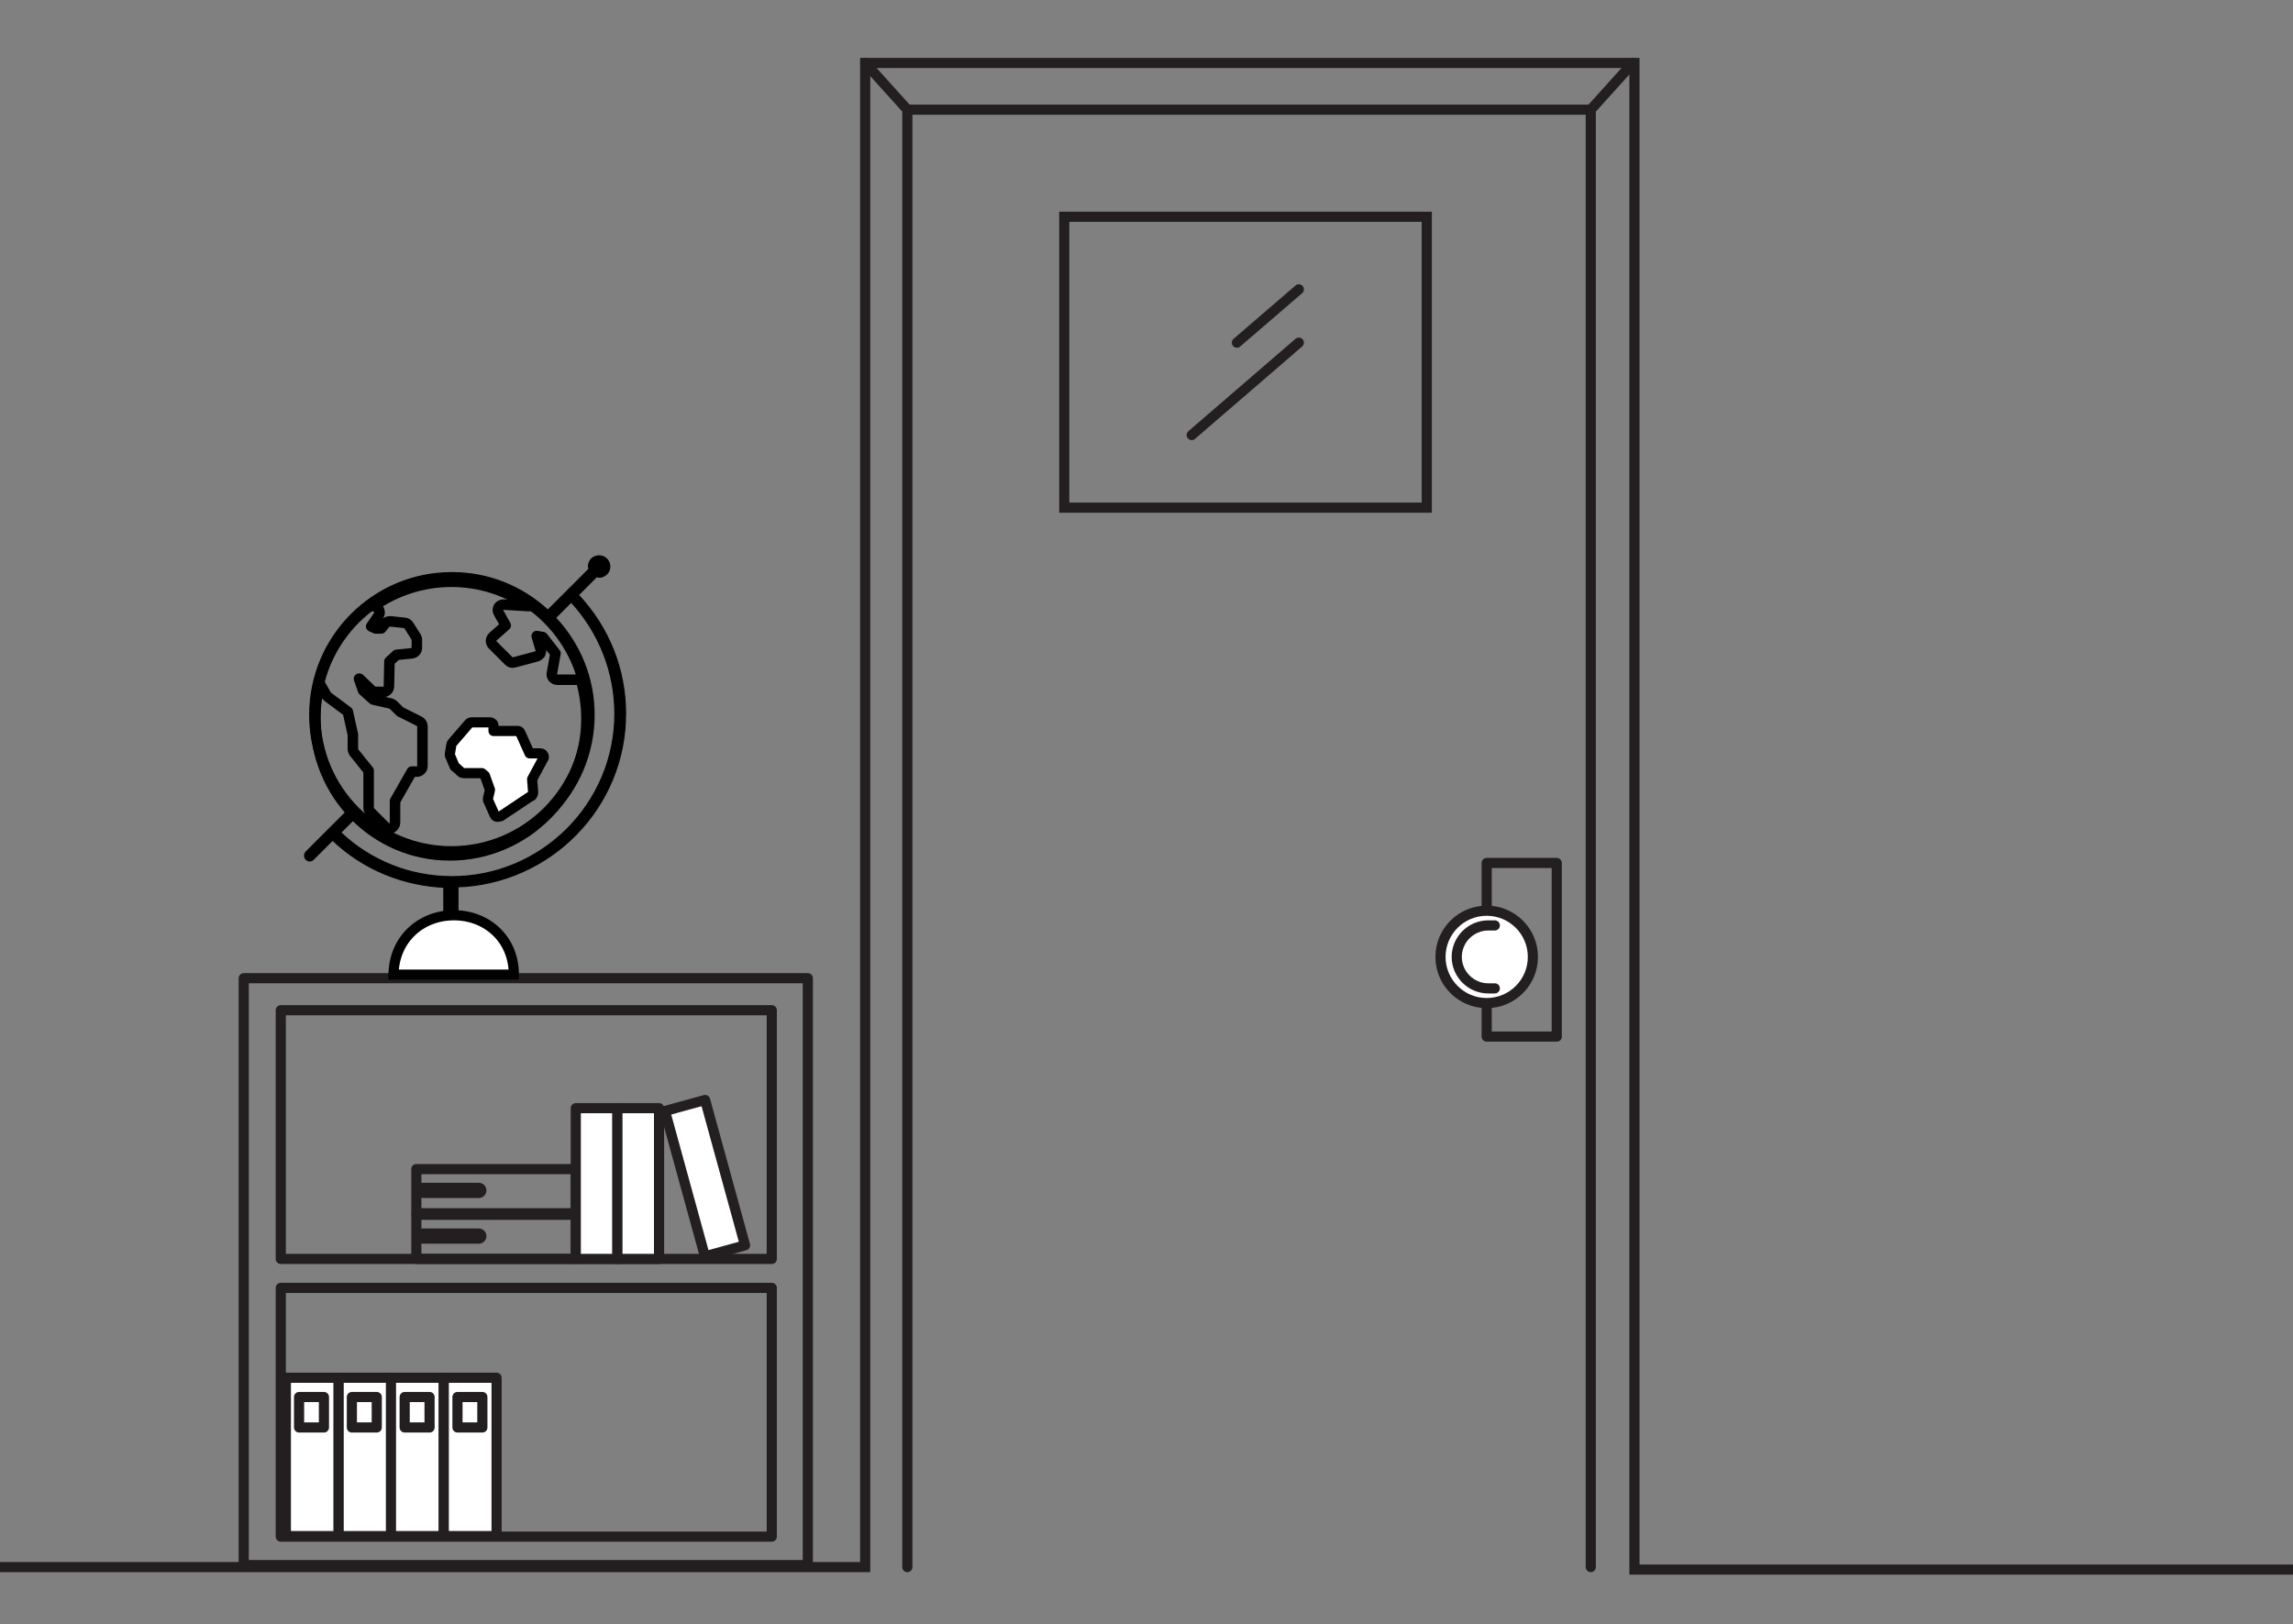 <?xml version="1.0" encoding="utf-8"?>
<!-- Generator: Adobe Illustrator 18.1.1, SVG Export Plug-In . SVG Version: 6.00 Build 0)  -->
<svg version="1.1" xmlns="http://www.w3.org/2000/svg" xmlns:xlink="http://www.w3.org/1999/xlink" x="0px" y="0px"
	 viewBox="0 0 451.6 320" enable-background="new 0 0 451.6 320" xml:space="preserve">
<rect x="0" y="0" width="451.6" height="320" fill="#808080" stroke="none"/>
<g id="b">
</g>
<g id="g">
</g>
<g id="g_x5F_bg">
	<polyline fill="none" stroke="#231F20" stroke-width="2" stroke-linecap="round" stroke-miterlimit="10" points="451.6,309.2 
		321.9,309.2 321.9,12.4 170.4,12.4 170.4,308.7 0,308.7 	"/>
	<polyline fill="none" stroke="#231F20" stroke-width="2" stroke-linecap="round" stroke-miterlimit="10" points="178.7,308.7 
		178.7,21.6 170.4,12.4 	"/>
	<polyline fill="none" stroke="#231F20" stroke-width="2" stroke-linecap="round" stroke-miterlimit="10" points="313.3,308.7 
		313.3,21.6 321.6,12.4 	"/>
	
		<line fill="none" stroke="#231F20" stroke-width="2" stroke-linecap="round" stroke-miterlimit="10" x1="178.7" y1="21.6" x2="313.3" y2="21.6"/>
	
		<rect x="209.6" y="42.7" fill="none" stroke="#231F20" stroke-width="2" stroke-linecap="round" stroke-miterlimit="10" width="71.4" height="57.3"/>
	
		<rect x="48" y="192.7" fill="none" stroke="#231F20" stroke-width="2" stroke-linecap="round" stroke-linejoin="round" stroke-miterlimit="10" width="111.1" height="115.6"/>
	
		<line fill="none" stroke="#231F20" stroke-width="2" stroke-linecap="round" stroke-linejoin="round" stroke-miterlimit="10" x1="255.8" y1="67.5" x2="234.7" y2="85.7"/>
	
		<line fill="none" stroke="#231F20" stroke-width="2" stroke-linecap="round" stroke-linejoin="round" stroke-miterlimit="10" x1="255.8" y1="57" x2="243.6" y2="67.5"/>
	
		<rect x="292.8" y="170" fill="none" stroke="#231F20" stroke-width="2" stroke-linecap="round" stroke-linejoin="round" stroke-miterlimit="10" width="13.8" height="34.2"/>
	
		<circle fill="#FFFFFF" stroke="#231F20" stroke-width="2" stroke-linecap="round" stroke-linejoin="round" stroke-miterlimit="10" cx="292.8" cy="188.5" r="9.1"/>
	
		<path fill="#FFFFFF" stroke="#231F20" stroke-width="2" stroke-linecap="round" stroke-linejoin="round" stroke-miterlimit="10" d="
		M294.4,182.3h-1.3c-3.4,0-6.2,2.8-6.2,6.2v0c0,3.4,2.8,6.2,6.2,6.2h1.3"/>
	<path stroke="#000000" stroke-width="0.228" stroke-miterlimit="10" d="M90,174.7c18.4-0.6,33.2-15.6,33.2-34.1
		c0-8.8-3.3-17-9.3-23.4l3.6-3.6c0.2,0,0.3,0.1,0.5,0.1c1.1,0,2.1-0.9,2.1-2.1c0-1.1-0.9-2.1-2.1-2.1s-2.1,0.9-2.1,2.1
		c0,0.2,0.1,0.3,0.1,0.5l-4.3,4.3c0,0,0,0,0,0c0,0,0,0,0,0l-3.8,3.8c-5-4.6-11.6-7.4-18.9-7.4c-15.4,0-28,12.5-28,28
		c0,7.3,2.8,13.9,7.4,18.9l-8.1,8.1c-0.4,0.4-0.4,1.1,0,1.5c0.2,0.2,0.5,0.3,0.7,0.3s0.5-0.1,0.7-0.3l3.8-3.8c6.1,5.8,14,9,22.4,9.3
		 M121.1,140.6c0,17.7-14.4,32.1-32.1,32.1c-8.2,0-16-3.1-21.9-8.7l2.8-2.8c5,4.7,11.7,7.6,19.1,7.6c15.4,0,28-12.5,28-28
		c0-7.4-2.9-14.1-7.6-19.1l3.1-3.1C118,124.6,121.1,132.4,121.1,140.6z M88.9,115c14.3,0,25.9,11.6,25.9,25.9s-11.6,25.9-25.9,25.9
		S63,155.2,63,140.9S74.6,115,88.9,115z"/>
	
		<rect x="55.3" y="199" fill="none" stroke="#231F20" stroke-width="2" stroke-linecap="round" stroke-linejoin="round" stroke-miterlimit="10" width="96.7" height="49"/>
	
		<rect x="55.3" y="253.7" fill="none" stroke="#231F20" stroke-width="2" stroke-linecap="round" stroke-linejoin="round" stroke-miterlimit="10" width="96.7" height="49"/>
	
		<rect x="82" y="239.3" fill="none" stroke="#231F20" stroke-width="2" stroke-linecap="round" stroke-linejoin="round" stroke-miterlimit="10" width="31.4" height="8.7"/>
	
		<line fill="none" stroke="#231F20" stroke-width="3" stroke-linecap="round" stroke-linejoin="round" stroke-miterlimit="10" x1="83.3" y1="243.5" x2="94.3" y2="243.5"/>
	
		<rect x="82" y="230.3" fill="none" stroke="#231F20" stroke-width="2" stroke-linecap="round" stroke-linejoin="round" stroke-miterlimit="10" width="31.4" height="8.7"/>
	
		<line fill="none" stroke="#231F20" stroke-width="3" stroke-linecap="round" stroke-linejoin="round" stroke-miterlimit="10" x1="83.3" y1="234.5" x2="94.3" y2="234.5"/>
	
		<rect x="113.4" y="218.3" fill="#FFFFFF" stroke="#231F20" stroke-width="2" stroke-linecap="round" stroke-linejoin="round" stroke-miterlimit="10" width="8.2" height="29.7"/>
	
		<rect x="121.6" y="218.3" fill="#FFFFFF" stroke="#231F20" stroke-width="2" stroke-linecap="round" stroke-linejoin="round" stroke-miterlimit="10" width="8.2" height="29.7"/>
	
		<rect x="134.8" y="217.3" transform="matrix(0.964 -0.265 0.265 0.964 -56.568 45.106)" fill="#FFFFFF" stroke="#231F20" stroke-width="2" stroke-linecap="round" stroke-linejoin="round" stroke-miterlimit="10" width="8.2" height="29.7"/>
	
		<rect x="56.3" y="271.4" fill="#FFFFFF" stroke="#231F20" stroke-width="2" stroke-linecap="round" stroke-linejoin="round" stroke-miterlimit="10" width="10.4" height="31.2"/>
	
		<rect x="58.9" y="275.2" fill="#FFFFFF" stroke="#231F20" stroke-width="2" stroke-linecap="round" stroke-linejoin="round" stroke-miterlimit="10" width="4.9" height="6"/>
	
		<rect x="66.7" y="271.4" fill="#FFFFFF" stroke="#231F20" stroke-width="2" stroke-linecap="round" stroke-linejoin="round" stroke-miterlimit="10" width="10.4" height="31.2"/>
	
		<rect x="69.3" y="275.2" fill="#FFFFFF" stroke="#231F20" stroke-width="2" stroke-linecap="round" stroke-linejoin="round" stroke-miterlimit="10" width="4.9" height="6"/>
	
		<rect x="77" y="271.4" fill="#FFFFFF" stroke="#231F20" stroke-width="2" stroke-linecap="round" stroke-linejoin="round" stroke-miterlimit="10" width="10.4" height="31.2"/>
	
		<rect x="79.7" y="275.2" fill="#FFFFFF" stroke="#231F20" stroke-width="2" stroke-linecap="round" stroke-linejoin="round" stroke-miterlimit="10" width="4.9" height="6"/>
	
		<rect x="87.4" y="271.4" fill="#FFFFFF" stroke="#231F20" stroke-width="2" stroke-linecap="round" stroke-linejoin="round" stroke-miterlimit="10" width="10.4" height="31.2"/>
	
		<rect x="90.1" y="275.2" fill="#FFFFFF" stroke="#231F20" stroke-width="2" stroke-linecap="round" stroke-linejoin="round" stroke-miterlimit="10" width="4.9" height="6"/>
	<line stroke="#000000" stroke-width="3" stroke-miterlimit="10" x1="88.8" y1="173" x2="88.8" y2="192"/>
	<path fill="#FFFFFF" stroke="#000000" stroke-width="2" stroke-miterlimit="10" d="M89.4,180.3c-6.5,0-11.8,4.7-11.9,11.7h23.7
		C101.2,185,95.9,180.3,89.4,180.3z"/>
	<path fill="none" stroke="#000000" stroke-width="2.071" stroke-linejoin="round" stroke-miterlimit="10" d="M62.1,141.6
		c0-2.4,0.3-4.7,0.9-6.9l1.3,2.3c0.1,0.1,0.2,0.2,0.3,0.3l3.9,2.9l1,4.5v2.8c0,0.3,0.1,0.5,0.2,0.7l2.9,3.6v7.3
		c0,0.3,0.1,0.6,0.3,0.8l3,3c0.2,0.2,0.5,0.3,0.8,0.3c0.1,0,0.3,0,0.4-0.1c0.4-0.2,0.7-0.6,0.7-1v-4.3l3.3-5.8h1
		c0.6,0,1.1-0.5,1.1-1.1v-7.8c0-0.4-0.2-0.8-0.6-1l-3.8-1.9l-1.3-1.3c-0.1-0.1-0.3-0.2-0.5-0.3l-3.5-0.8l-2-1.8l-0.8-2.3h0.1
		l2.4,2.3c0.2,0.2,0.5,0.3,0.7,0.3h1.6c0.6,0,1.1-0.5,1.1-1.1l0.1-4.9l1.4-1.3l3-0.3c0.6-0.1,1-0.5,1-1.1v-1.6
		c0-0.2-0.1-0.4-0.2-0.6l-1.4-2.2c-0.2-0.3-0.5-0.5-0.8-0.5l-2.8-0.3c-0.4,0-0.8,0.1-1,0.4l-0.8,1h-1.1l-0.9-0.4l1.5-2.2
		c0.2-0.3,0.2-0.6,0.1-0.9c-0.1-0.3-0.3-0.6-0.6-0.7l-0.5-0.2c4.3-3,9.6-4.8,15.3-4.8c5.7,0,11,1.8,15.3,4.8l-5-0.3
		c-0.4,0-0.8,0.2-1,0.5c-0.2,0.3-0.2,0.8,0,1.1l1.4,2.5l-2.5,2.2c-0.2,0.2-0.4,0.5-0.4,0.8c0,0.3,0.1,0.6,0.3,0.8l3.2,3.2
		c0.3,0.3,0.7,0.4,1,0.3l4.5-1.2c0.3-0.1,0.5-0.3,0.7-0.5c0.1-0.3,0.2-0.6,0.1-0.8l-0.8-2.7l1.2,0.2l2.5,3.2l-0.7,3.9
		c-0.1,0.3,0,0.6,0.2,0.9c0.2,0.2,0.5,0.4,0.8,0.4h4.7c0.7,2.4,1.1,5,1.1,7.7c0,14.8-12.1,26.9-26.9,26.9S62.1,156.4,62.1,141.6z"/>
	
		<path fill="#FFFFFF" stroke="#000000" stroke-width="2" stroke-linecap="round" stroke-linejoin="round" stroke-miterlimit="10" d="
		M89.5,150.9c0,0.1,0.1,0.2,0.2,0.2l1.1,1c0.2,0.2,0.4,0.2,0.6,0.2h3.5l0.6,0.5l1,2.8l-0.4,1.7c0,0.2,0,0.4,0.1,0.5l1.2,2.7
		c0.1,0.2,0.3,0.4,0.5,0.4c0.1,0,0.2,0,0.2,0c0.1,0,0.3-0.1,0.5-0.1l6-4c0,0,0,0,0.1,0c0.2-0.2,0.3-0.5,0.3-0.7l-0.2-2.6l2.1-3.9
		c0.1-0.1,0.2-0.3,0.2-0.5c0-0.2-0.1-0.4-0.2-0.5c-0.1-0.1-0.3-0.2-0.4-0.2c-0.1,0-0.2,0-0.3,0h-1.9l-1.8-4
		c-0.1-0.3-0.4-0.5-0.8-0.4h-4.5c0-1.3,0-1.3-0.2-1.5c-0.1-0.1-0.3-0.2-0.5-0.2h-3.6c-0.2,0-0.5,0.1-0.6,0.3l-3.2,3.7
		c-0.1,0.1-0.2,0.3-0.2,0.4l-0.3,1.8c0,0.2,0,0.4,0.1,0.5L89.5,150.9z"/>
</g>
<g id="b_x5F_bg">
</g>
</svg>
